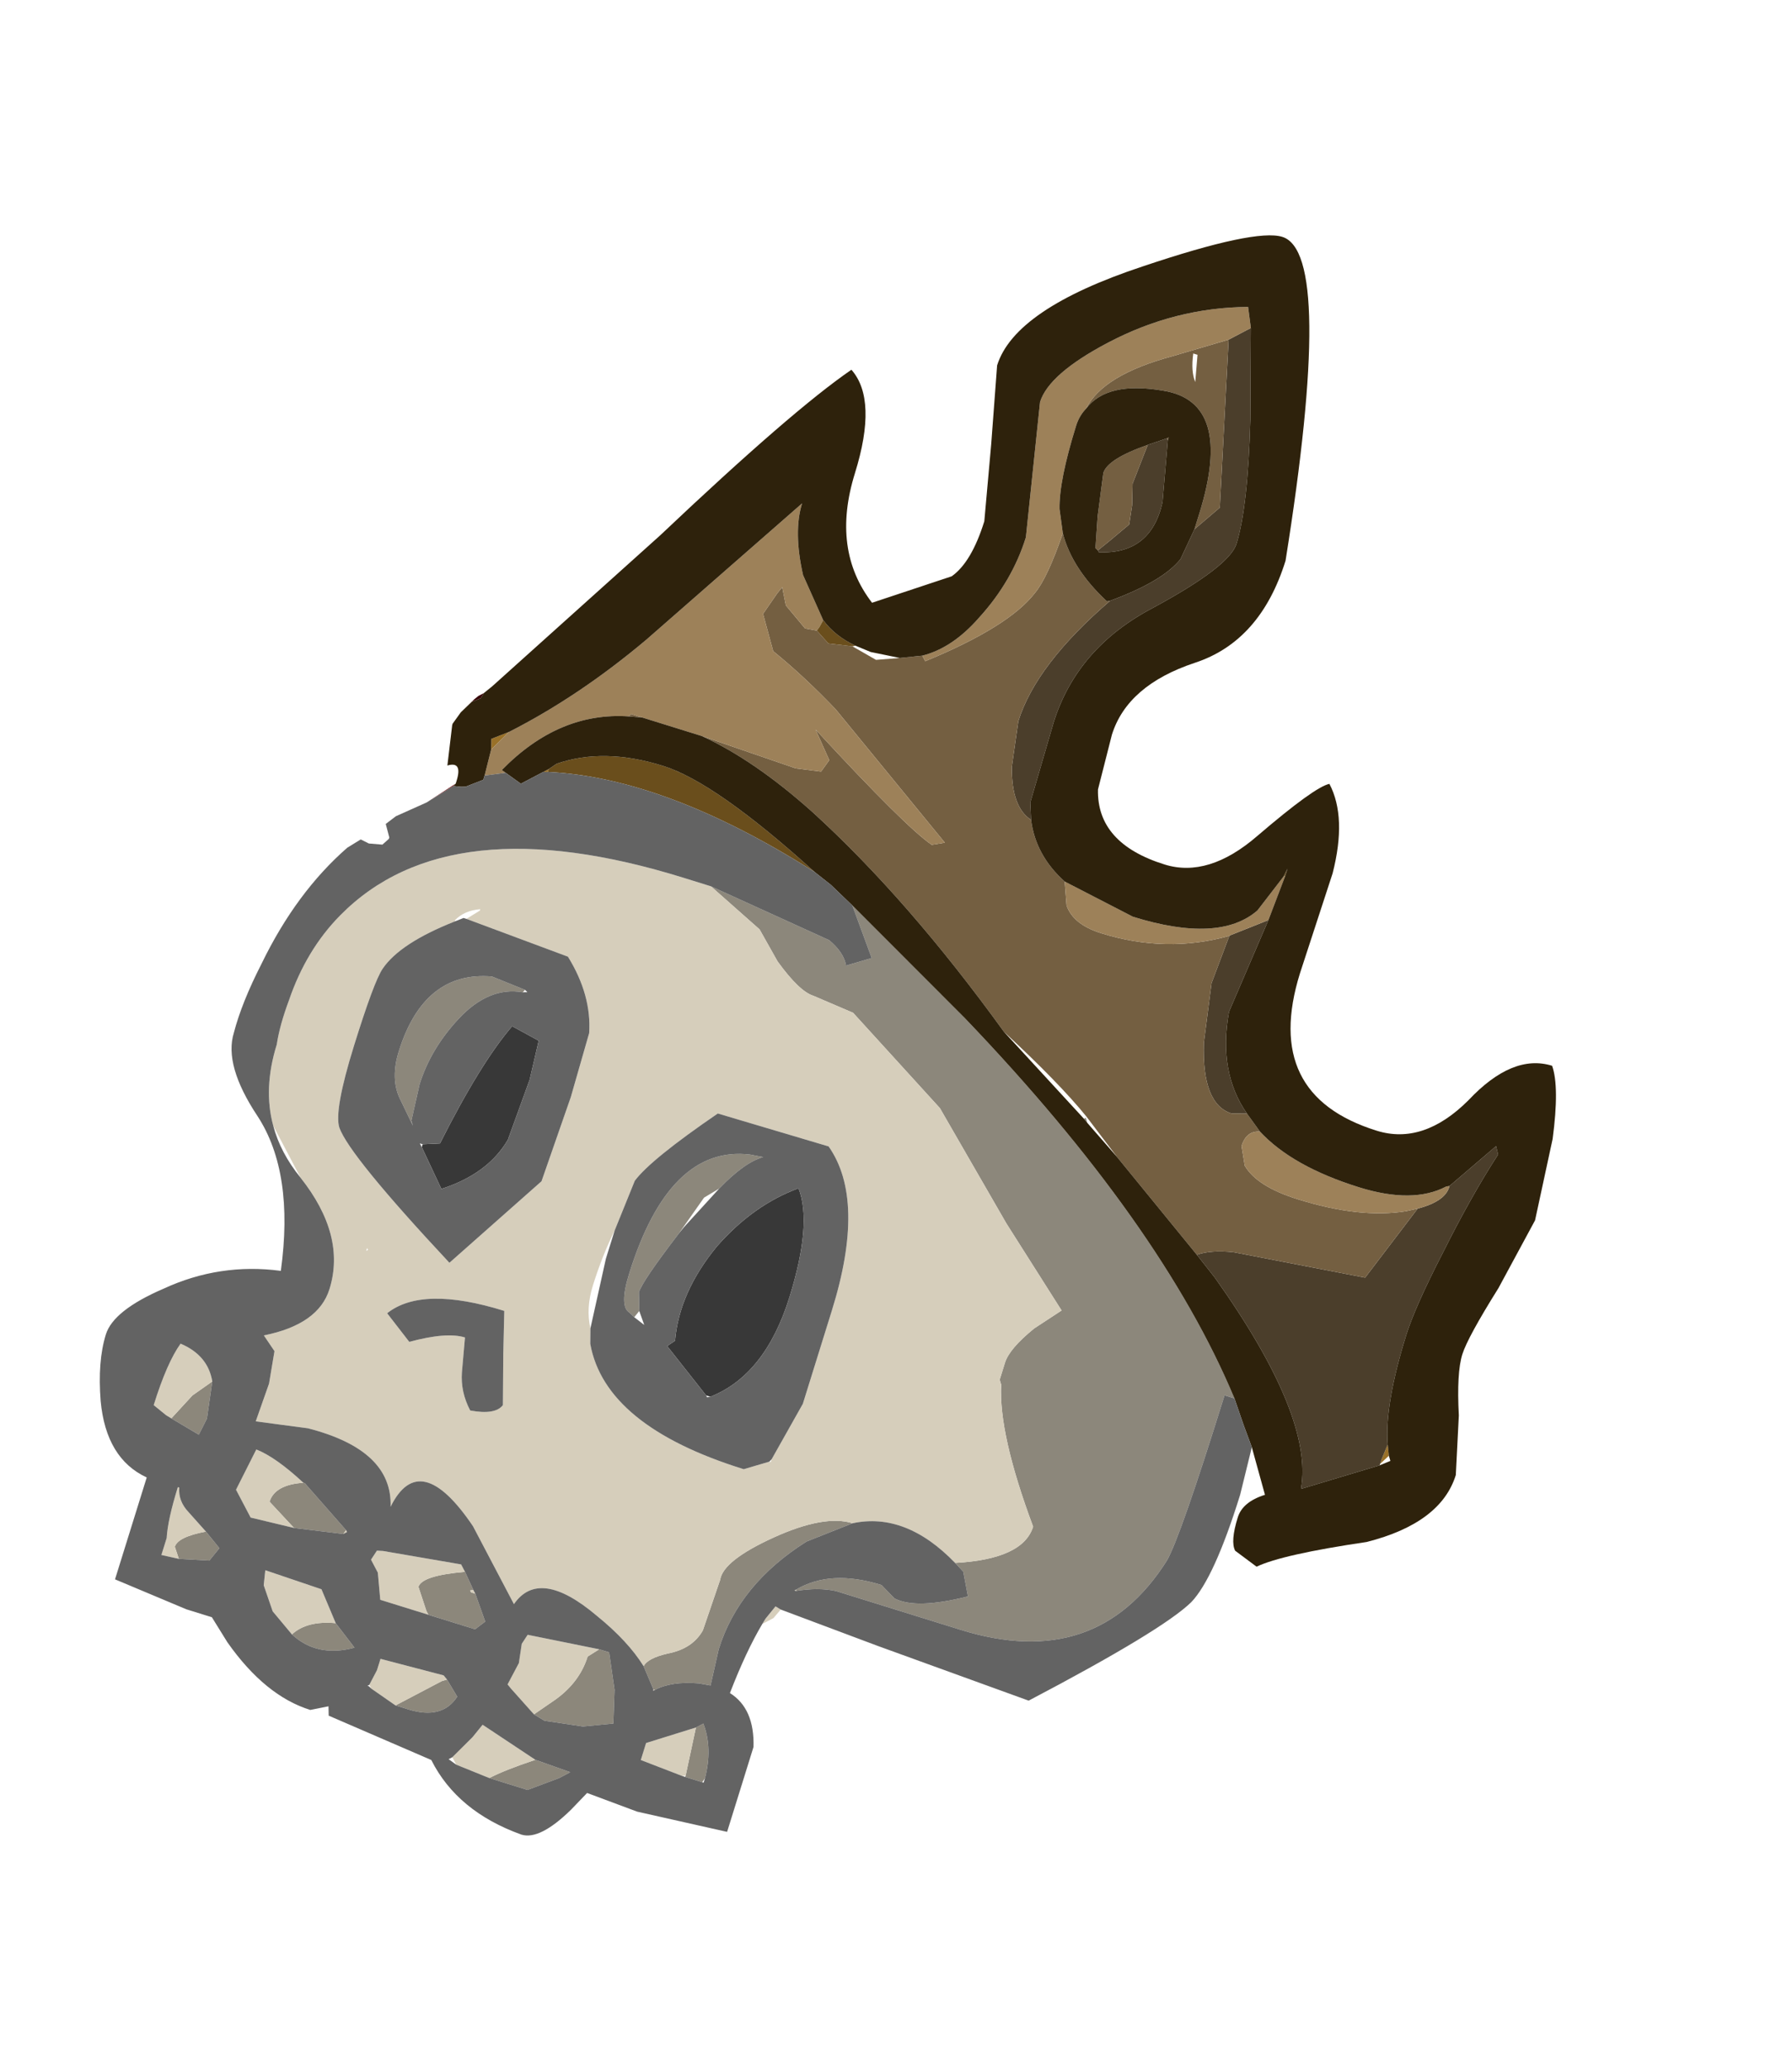 <?xml version="1.0" encoding="UTF-8" standalone="no"?>
<svg xmlns:ffdec="https://www.free-decompiler.com/flash" xmlns:xlink="http://www.w3.org/1999/xlink" ffdec:objectType="frame" height="76.8px" width="66.55px" xmlns="http://www.w3.org/2000/svg">
  <g transform="matrix(1.0, 0.0, 0.0, 1.0, 33.25, 76.8)">
    <use ffdec:characterId="1134" height="59.1" transform="matrix(1.051, 0.327, -0.327, 1.051, -13.9, -76.8)" width="44.9" xlink:href="#sprite0"/>
  </g>
  <defs>
    <g id="sprite0" transform="matrix(1.0, 0.0, 0.0, 1.0, 0.0, 0.0)">
      <use ffdec:characterId="1133" height="59.1" transform="matrix(1.0, 0.0, 0.0, 1.0, 0.0, 0.0)" width="44.9" xlink:href="#shape0"/>
    </g>
    <g id="shape0" transform="matrix(1.0, 0.0, 0.0, 1.0, 0.0, 0.0)">
      <path d="M42.35 38.55 L42.35 38.4 42.4 37.85 42.55 38.2 42.35 38.55 M33.4 20.3 L33.4 20.15 33.4 20.3 M6.95 23.7 L6.55 24.45 6.45 24.1 6.95 23.7 M8.6 24.6 L8.45 24.65 8.6 24.5 8.6 24.55 8.6 24.6" fill="#997129" fill-rule="evenodd" stroke="none"/>
      <path d="M41.0 29.95 Q41.8 29.45 41.8 28.95 L41.8 28.9 42.9 27.15 43.05 27.4 Q42.6 29.0 42.25 31.15 41.9 33.15 41.9 34.15 41.9 36.6 42.4 37.85 L42.35 38.4 42.35 38.55 42.35 38.6 40.05 40.15 Q39.75 37.7 35.15 34.2 L34.35 33.65 Q34.75 33.35 35.5 33.2 L40.0 32.7 41.0 29.95 M26.8 3.25 L27.7 6.2 Q28.5 9.05 28.5 10.35 28.5 11.15 26.45 13.25 24.4 15.3 24.4 17.95 L24.45 20.75 24.65 21.3 Q23.9 21.1 23.5 19.8 L23.25 18.25 Q23.25 16.25 25.0 13.45 26.5 12.3 26.85 11.4 L27.0 10.3 27.6 9.35 26.2 3.85 26.8 3.25 M33.3 22.15 L32.95 25.5 Q33.2 27.55 34.55 28.6 L34.05 28.75 Q33.0 28.75 32.45 26.75 L32.1 24.75 32.2 23.05 32.25 23.0 33.3 22.15 M25.2 7.65 L25.25 7.7 25.7 9.75 Q25.85 11.55 24.15 12.0 L24.1 11.95 24.4 11.5 24.85 10.8 24.75 10.15 24.55 9.45 24.65 8.05 25.2 7.65" fill="#4b3e2b" fill-rule="evenodd" stroke="none"/>
      <path d="M41.0 29.95 L40.0 32.7 35.5 33.2 Q34.75 33.35 34.35 33.65 L30.8 31.3 29.4 30.3 Q28.2 29.5 25.9 28.4 21.5 25.1 17.55 23.25 15.15 22.15 13.2 21.9 L16.55 22.0 17.4 21.85 17.55 21.4 16.8 20.55 Q20.7 22.8 21.7 23.1 L22.1 22.9 17.25 19.7 Q15.9 18.95 14.65 18.45 L13.95 17.35 14.2 16.55 14.3 16.3 14.6 16.85 15.45 17.4 15.85 17.35 16.35 17.65 17.15 17.5 18.05 17.7 18.8 17.4 19.5 17.1 19.65 17.25 Q22.0 15.3 22.5 13.95 22.75 13.35 22.8 11.75 23.45 12.8 24.9 13.5 L25.0 13.45 Q23.25 16.25 23.25 18.25 L23.5 19.8 Q23.9 21.1 24.65 21.3 25.15 22.4 26.35 22.95 L26.65 23.7 Q27.05 24.25 28.05 24.25 30.35 24.25 32.2 23.05 L32.1 24.75 32.45 26.75 Q33.0 28.75 34.05 28.75 L34.55 28.6 35.15 29.05 Q34.7 29.15 34.7 29.7 L35.0 30.3 Q35.6 30.85 37.05 30.85 39.25 30.85 40.65 30.15 L41.0 29.95 M25.35 4.65 L25.2 4.65 Q25.3 5.25 25.55 5.55 L25.35 4.65 M25.25 7.7 L25.2 7.65 25.25 7.6 25.25 7.7 M24.65 8.05 L24.55 9.45 24.75 10.15 24.85 10.8 24.4 11.5 24.1 11.95 24.0 11.9 23.75 10.85 23.5 9.4 Q23.5 8.9 24.65 8.05 M27.0 10.3 L27.0 9.75 Q27.0 5.8 24.6 6.15 22.7 6.4 22.3 7.5 22.5 6.25 24.55 4.95 L26.2 3.85 27.6 9.35 27.0 10.3 M10.65 22.0 L10.7 21.9 11.1 21.9 10.65 22.0" fill="#745f41" fill-rule="evenodd" stroke="none"/>
      <path d="M41.8 28.9 L41.8 28.95 Q41.8 29.45 41.0 29.95 L40.65 30.15 Q39.25 30.85 37.05 30.85 35.6 30.85 35.0 30.3 L34.7 29.7 Q34.7 29.15 35.15 29.05 36.55 29.85 38.9 29.85 40.8 29.85 41.7 28.95 L41.8 28.9 M19.5 17.1 Q20.4 16.55 20.95 15.3 21.65 13.8 21.65 12.25 L21.2 10.0 20.75 7.75 Q20.75 6.75 22.35 5.15 24.15 3.35 26.5 2.6 L26.8 3.25 26.2 3.85 24.55 4.95 Q22.5 6.25 22.3 7.5 22.15 7.8 22.15 8.15 22.15 10.1 22.45 11.0 L22.8 11.75 Q22.75 13.35 22.5 13.95 22.0 15.3 19.65 17.25 L19.5 17.1 M26.35 22.95 L28.9 23.4 Q31.95 23.4 32.85 21.95 L33.35 20.6 33.4 20.55 33.3 22.15 32.25 23.0 32.2 23.05 Q30.35 24.25 28.05 24.25 27.05 24.25 26.65 23.7 L26.35 22.95 M15.85 17.35 L15.45 17.4 14.6 16.85 14.3 16.3 14.2 16.55 13.95 17.35 14.65 18.45 Q15.9 18.95 17.25 19.7 L22.1 22.9 21.7 23.1 Q20.7 22.8 16.8 20.55 L17.55 21.4 17.4 21.85 16.55 22.0 13.2 21.9 11.1 21.9 10.7 21.9 10.65 22.0 Q8.35 22.55 7.1 25.0 L7.25 25.05 6.6 25.35 6.55 24.45 6.95 23.7 Q8.85 21.85 10.45 19.35 L14.1 13.4 Q14.1 14.4 14.85 15.7 L15.95 16.95 15.9 17.2 15.85 17.35" fill="#9d8159" fill-rule="evenodd" stroke="none"/>
      <path d="M33.35 20.6 L33.4 20.3 33.4 20.55 33.35 20.6 M17.15 17.5 L16.35 17.65 15.85 17.35 15.9 17.2 15.95 16.95 Q16.5 17.35 17.25 17.45 L17.15 17.5 M8.6 24.6 L8.6 24.55 8.6 24.5 8.8 24.25 Q10.15 23.25 12.25 23.25 14.1 23.25 18.2 25.15 12.45 23.6 8.6 24.6" fill="#6a4e1c" fill-rule="evenodd" stroke="none"/>
      <path d="M5.0 26.8 L5.75 25.9 5.7 26.0 5.0 26.8 M5.2 23.55 L5.5 23.0 5.45 23.1 5.2 23.55" fill="#6b0b11" fill-rule="evenodd" stroke="none"/>
      <path d="M15.0 26.65 L19.35 27.2 Q19.95 27.45 20.15 27.85 L20.9 27.35 19.75 25.85 24.5 28.35 Q32.9 33.0 37.0 37.9 L36.65 37.9 Q36.65 42.9 36.45 43.8 35.3 48.1 30.5 48.1 L26.1 48.1 Q25.5 48.15 24.8 48.5 L24.8 48.45 Q25.7 47.45 27.5 47.45 L28.05 47.75 Q28.85 47.9 30.4 46.95 L30.0 46.2 29.65 46.0 Q31.8 45.2 31.8 44.05 29.75 41.4 29.35 39.8 L29.25 39.65 29.25 39.4 29.25 39.3 29.25 39.05 Q29.25 38.55 29.85 37.65 L30.55 36.8 27.9 34.55 24.6 31.5 20.85 29.3 19.4 29.15 Q18.9 29.15 17.9 28.4 L17.0 27.55 15.0 26.65 M16.85 41.3 L16.65 41.2 Q16.25 41.1 16.25 39.95 16.25 35.4 18.95 34.9 L19.4 34.85 Q18.85 35.2 18.3 36.3 L17.9 36.75 17.45 38.15 Q16.75 40.05 16.75 40.45 L16.95 41.05 16.85 41.3 M10.05 31.85 L10.0 31.95 Q8.85 32.1 8.2 33.45 7.6 34.7 7.6 35.95 L7.7 37.2 7.8 37.35 7.1 36.6 Q6.6 36.05 6.6 35.1 6.6 32.25 8.85 31.75 L10.05 31.85 M2.95 49.2 L3.4 48.25 3.9 47.6 4.1 48.85 4.0 49.45 2.95 49.2 M29.35 30.4 L29.4 30.35 29.5 30.5 29.35 30.4 M20.65 52.45 Q20.7 52.15 21.3 51.8 22.05 51.4 22.2 50.7 L22.25 48.9 Q22.15 48.25 23.55 47.0 24.95 45.75 25.95 45.75 L24.65 46.8 Q22.9 48.85 22.9 51.15 L23.0 52.4 22.6 52.45 Q21.7 52.65 21.25 53.1 L21.2 53.1 20.65 52.45 M23.1 55.55 L22.95 53.9 23.15 53.7 Q23.7 54.4 23.75 55.45 L23.7 55.6 23.1 55.6 23.1 55.55 M19.05 52.35 L19.4 52.35 19.95 53.5 20.25 54.6 19.3 55.0 18.0 55.2 17.6 55.1 18.15 54.4 Q18.75 53.6 18.75 52.7 L19.05 52.35 M13.95 51.2 L14.4 51.7 14.3 51.75 14.35 51.8 14.5 51.8 15.1 52.6 14.85 52.95 13.2 52.95 13.1 52.85 12.6 52.15 Q12.6 51.75 13.95 51.2 M10.3 54.15 L11.15 54.75 Q10.05 55.45 9.0 54.95 9.35 54.35 10.3 54.15 M13.05 56.2 L14.3 54.95 14.45 54.85 14.95 55.3 Q14.7 56.2 13.5 56.2 L13.05 56.2 M18.1 56.55 L19.35 56.6 19.05 56.9 18.15 57.6 16.8 57.6 Q17.2 57.2 18.1 56.55 M9.65 51.2 L8.0 51.5 6.95 50.9 Q6.95 50.3 7.85 49.95 L7.9 49.95 9.7 51.05 9.65 51.2 M5.2 52.5 L5.8 52.9 5.6 53.4 4.6 53.65 4.35 53.3 Q4.35 52.95 5.2 52.5" fill="#8c877b" fill-rule="evenodd" stroke="none"/>
      <path d="M24.5 49.25 L24.35 49.6 24.05 49.9 24.1 49.7 24.3 49.2 24.5 49.25 M15.0 26.65 L17.0 27.55 17.9 28.4 Q18.9 29.15 19.4 29.15 L20.85 29.3 24.6 31.5 27.9 34.55 30.55 36.8 29.85 37.65 Q29.25 38.55 29.25 39.05 L29.25 39.3 29.25 39.4 29.25 39.65 29.35 39.8 Q29.75 41.4 31.8 44.05 31.8 45.2 29.65 46.0 27.55 44.85 25.95 45.75 24.95 45.75 23.55 47.0 22.15 48.25 22.25 48.9 L22.2 50.7 Q22.05 51.4 21.3 51.8 20.7 52.15 20.65 52.45 19.9 51.8 18.65 51.3 16.3 50.3 15.85 51.75 L13.75 49.65 Q11.25 47.65 10.9 49.85 10.4 48.0 7.45 48.15 L5.7 48.45 5.75 47.1 5.6 46.0 5.1 45.6 Q6.75 44.7 6.75 43.45 6.75 41.55 4.7 40.15 L4.15 39.6 3.3 38.75 Q2.6 37.65 2.6 36.1 2.5 35.45 2.55 34.55 2.6 32.75 3.35 31.3 5.75 26.65 14.05 26.65 L14.95 26.65 15.0 26.65 M24.8 48.45 L24.8 48.5 24.75 48.5 24.8 48.45 M7.1 30.35 Q5.55 31.6 5.25 32.6 5.1 33.1 5.1 35.35 5.1 37.65 5.45 38.15 6.05 38.95 10.35 41.4 L12.5 37.85 12.6 34.85 12.55 32.6 Q12.25 31.35 11.1 30.35 L7.45 30.15 7.8 29.75 7.8 29.7 Q7.3 29.9 7.1 30.3 L7.1 30.35 M22.7 44.5 L23.15 42.4 23.15 39.1 Q23.15 35.2 21.4 33.85 L17.5 33.9 Q15.8 36.05 15.5 36.9 L15.35 38.7 Q15.2 39.65 15.2 40.7 15.2 41.5 15.55 42.1 L15.7 42.6 Q17.0 45.1 21.9 45.1 L22.65 44.6 22.7 44.6 22.7 44.5 M7.55 41.85 L7.6 41.8 7.55 41.75 7.55 41.85 M2.95 49.2 L2.75 49.15 2.25 48.95 Q2.25 47.45 2.5 46.7 3.5 46.8 3.9 47.6 L3.4 48.25 2.95 49.2 M8.85 43.65 L9.85 44.35 Q10.95 43.65 11.6 43.65 L11.85 44.8 Q12.0 45.45 12.5 45.95 13.35 45.85 13.5 45.45 L13.0 43.8 12.6 42.4 Q9.7 42.4 8.85 43.65 M21.25 53.1 L21.2 53.15 21.2 53.1 21.25 53.1 M23.0 55.6 L21.5 55.5 21.5 54.9 22.95 53.9 23.1 55.55 23.0 55.6 M19.05 52.35 L18.75 52.7 Q18.75 53.6 18.15 54.4 L17.6 55.1 16.6 54.5 16.45 54.4 16.6 53.6 16.5 52.95 16.6 52.6 19.05 52.35 M13.95 51.2 Q12.6 51.75 12.6 52.15 L13.1 52.85 13.2 52.95 11.5 52.95 11.15 52.1 10.8 51.75 10.9 51.4 11.1 51.35 13.75 51.0 13.95 51.2 M14.5 51.8 L14.35 51.8 14.3 51.75 14.4 51.7 14.5 51.8 M10.3 54.15 Q9.35 54.35 9.0 54.95 L8.15 54.4 7.6 53.65 7.5 53.15 9.5 53.2 10.3 54.15 M12.0 55.8 L12.1 55.25 12.1 54.85 14.3 54.75 14.45 54.85 14.3 54.95 13.05 56.2 12.1 55.9 12.0 55.8 M18.1 56.55 Q17.2 57.2 16.8 57.6 L15.6 57.5 15.4 57.3 15.85 56.45 16.05 55.95 18.1 56.55 M8.0 51.5 L6.5 51.6 5.75 50.85 6.0 49.35 Q6.7 49.4 7.85 49.95 6.95 50.3 6.95 50.9 L8.0 51.5 M9.7 51.05 L9.75 51.1 9.65 51.2 9.7 51.05 M5.2 52.5 Q4.35 52.95 4.35 53.3 L4.6 53.65 4.0 53.7 4.0 53.1 Q3.85 52.5 3.85 51.35 L3.9 51.35 Q4.0 51.8 4.45 52.05 L5.2 52.5" fill="#d6cebb" fill-rule="evenodd" stroke="none"/>
      <path d="M8.3 37.85 L8.85 37.65 Q9.35 34.65 10.0 33.15 L11.0 33.35 11.1 34.7 11.0 36.85 Q10.7 38.15 9.35 39.1 L8.3 37.95 8.3 37.85 M20.1 43.1 L19.95 43.1 18.2 41.9 18.4 41.65 Q18.05 40.05 18.8 38.2 19.55 36.5 20.85 35.5 21.65 36.5 21.65 39.1 21.65 41.85 20.1 43.1" fill="#383838" fill-rule="evenodd" stroke="none"/>
      <path d="M34.35 33.65 L35.15 34.2 Q39.75 37.7 40.05 40.15 L42.35 38.6 42.65 38.35 42.55 38.2 42.4 37.85 Q41.9 36.6 41.9 34.15 41.9 33.15 42.25 31.15 42.6 29.0 43.05 27.4 L42.9 27.15 41.8 28.9 41.7 28.95 Q40.8 29.85 38.9 29.85 36.55 29.85 35.15 29.05 L34.55 28.6 Q33.2 27.55 32.95 25.5 L33.3 22.15 33.4 20.55 33.4 20.3 33.35 20.6 32.85 21.95 Q31.95 23.4 28.9 23.4 L26.35 22.95 Q25.15 22.4 24.65 21.3 L24.45 20.75 24.4 17.95 Q24.4 15.3 26.45 13.25 28.5 11.15 28.5 10.35 28.5 9.05 27.7 6.2 L26.8 3.25 26.5 2.6 Q24.15 3.35 22.35 5.15 20.75 6.75 20.75 7.75 L21.2 10.0 21.65 12.25 Q21.65 13.8 20.95 15.3 20.4 16.55 19.5 17.1 L18.8 17.4 17.8 17.5 17.25 17.45 Q16.5 17.35 15.95 16.95 L14.85 15.7 Q14.1 14.4 14.1 13.4 L10.45 19.35 Q8.85 21.85 6.95 23.7 L6.45 24.1 6.55 24.45 6.6 25.35 6.6 25.5 6.1 25.9 5.95 25.95 5.7 26.0 5.75 25.9 5.75 25.85 5.75 25.8 Q5.75 25.1 5.3 25.4 L5.05 24.05 5.05 24.0 5.15 23.7 5.2 23.55 5.45 23.1 5.7 22.9 5.75 22.7 5.95 22.4 9.85 15.85 Q12.85 10.5 14.35 8.6 15.5 9.3 15.5 11.9 15.5 14.6 17.35 15.9 L19.65 14.25 Q20.15 13.6 20.15 12.15 L19.6 9.6 19.0 7.0 Q19.0 5.0 22.7 2.35 25.95 0.0 26.9 0.0 28.75 0.0 30.25 10.4 30.25 13.25 28.35 14.6 26.4 16.0 26.4 17.75 L26.5 19.65 Q27.0 21.4 29.4 21.4 30.95 21.4 32.1 19.55 33.45 17.4 33.9 17.15 34.8 18.05 34.9 20.0 L34.85 23.55 Q34.85 27.85 38.9 27.85 40.55 27.85 41.55 25.95 42.5 24.0 43.9 24.0 44.35 24.6 44.65 26.35 L44.9 29.15 44.4 31.7 Q43.9 33.6 43.9 34.2 43.9 34.85 44.4 36.2 L44.9 38.15 Q44.9 39.85 42.7 41.2 40.1 42.45 39.4 43.1 L38.55 42.8 Q38.3 42.55 38.3 41.7 38.3 41.15 38.95 40.7 L38.05 39.3 37.55 38.65 37.0 37.9 Q32.9 33.0 24.5 28.35 L19.75 25.85 19.35 25.65 18.85 25.4 18.2 25.15 Q14.1 23.25 12.25 23.25 10.15 23.25 8.8 24.25 L8.6 24.5 8.45 24.65 7.85 25.25 7.25 25.05 7.1 25.0 Q8.35 22.55 10.65 22.0 L11.1 21.9 13.2 21.9 Q15.15 22.15 17.55 23.25 21.5 25.1 25.9 28.4 L29.35 30.4 29.5 30.5 30.8 31.3 34.35 33.65 M33.4 20.3 L33.4 20.15 33.4 20.3 M25.2 7.65 L24.65 8.05 Q23.5 8.9 23.5 9.4 L23.75 10.85 24.0 11.9 24.1 11.95 24.15 12.0 Q25.85 11.55 25.7 9.75 L25.25 7.7 25.25 7.6 25.2 7.65 M22.8 11.75 L22.45 11.0 Q22.15 10.1 22.15 8.15 22.15 7.8 22.3 7.5 22.7 6.4 24.6 6.15 27.0 5.8 27.0 9.75 L27.0 10.3 26.85 11.4 Q26.5 12.3 25.0 13.45 L24.9 13.5 Q23.45 12.8 22.8 11.75" fill="#2e220c" fill-rule="evenodd" stroke="none"/>
      <path d="M5.5 23.0 L5.6 22.85 5.75 22.7 5.7 22.9 5.45 23.1 5.5 23.0" fill="#370608" fill-rule="evenodd" stroke="none"/>
      <path d="M38.05 39.3 L38.15 40.95 Q38.15 43.9 37.65 44.9 37.0 46.1 33.4 49.7 L28.0 49.45 24.5 49.25 24.3 49.2 24.1 49.7 24.05 49.9 Q23.8 50.95 23.7 52.45 24.65 52.7 25.0 53.95 L25.0 56.95 21.9 57.2 20.1 57.1 19.75 57.8 Q19.05 59.1 18.4 59.1 16.1 59.0 14.75 57.6 L11.0 57.2 10.9 56.9 10.35 57.2 Q8.75 57.2 7.0 55.85 L6.25 55.2 5.35 55.2 2.75 54.95 2.75 51.35 Q1.25 51.15 0.5 49.35 0.0 48.1 0.0 47.15 0.0 46.3 1.4 45.1 2.95 43.7 5.0 43.35 4.45 40.05 2.7 38.6 1.1 37.3 1.1 36.15 1.05 35.1 1.3 33.65 1.7 31.0 2.9 29.05 L3.25 28.65 3.55 28.7 4.0 28.6 4.15 28.35 4.15 28.3 3.9 27.9 4.15 27.55 5.0 26.8 5.7 26.0 5.95 25.95 6.1 25.9 6.6 25.5 6.6 25.35 7.25 25.05 7.85 25.25 8.45 24.65 8.6 24.6 Q12.45 23.6 18.2 25.15 L18.85 25.4 19.35 25.65 19.75 25.85 20.9 27.35 20.15 27.85 Q19.95 27.45 19.35 27.2 L15.0 26.65 14.95 26.65 14.05 26.65 Q5.75 26.65 3.35 31.3 2.6 32.75 2.55 34.55 2.5 35.45 2.6 36.1 2.6 37.65 3.3 38.75 3.8 39.55 4.7 40.15 6.75 41.55 6.75 43.45 6.75 44.7 5.1 45.6 L5.6 46.0 5.75 47.1 5.7 48.45 7.45 48.15 Q10.4 48.0 10.9 49.85 11.25 47.65 13.75 49.65 L15.85 51.75 Q16.3 50.3 18.65 51.3 19.9 51.8 20.65 52.45 L21.2 53.1 21.2 53.15 21.25 53.1 Q21.7 52.65 22.6 52.45 L23.0 52.4 22.9 51.15 Q22.9 48.85 24.65 46.8 L25.95 45.75 Q27.55 44.85 29.65 46.0 L30.0 46.2 30.4 46.95 Q28.85 47.9 28.05 47.75 L27.5 47.45 Q25.7 47.45 24.8 48.45 L24.75 48.5 24.8 48.5 Q25.5 48.15 26.1 48.1 L30.5 48.1 Q35.3 48.1 36.45 43.8 36.65 42.9 36.65 37.9 L37.0 37.9 37.55 38.65 38.05 39.3 M8.3 37.95 L9.35 39.1 Q10.7 38.15 11.0 36.85 L11.1 34.7 11.0 33.35 10.0 33.15 Q9.35 34.65 8.85 37.65 L8.3 37.85 8.2 37.85 8.3 37.95 M7.45 30.15 L11.1 30.35 Q12.25 31.35 12.55 32.6 L12.6 34.85 12.5 37.85 10.35 41.4 Q6.05 38.95 5.45 38.15 5.1 37.65 5.1 35.35 5.1 33.1 5.25 32.6 5.55 31.6 7.1 30.35 L7.35 30.15 7.45 30.15 M18.3 36.3 Q18.85 35.2 19.4 34.85 L18.95 34.9 Q16.25 35.4 16.25 39.95 16.25 41.1 16.65 41.2 L16.85 41.3 17.25 41.45 16.95 41.05 16.75 40.45 Q16.75 40.05 17.45 38.15 L17.55 37.9 18.3 36.3 M15.35 38.7 L15.5 36.9 Q15.8 36.05 17.5 33.9 L21.4 33.85 Q23.15 35.2 23.15 39.1 L23.15 42.4 22.7 44.5 22.65 44.6 21.9 45.1 Q17.0 45.1 15.7 42.6 L15.55 42.1 15.35 39.7 15.35 38.7 M10.05 31.85 L8.85 31.75 Q6.6 32.25 6.6 35.1 6.6 36.05 7.1 36.6 L7.8 37.35 7.7 37.2 7.6 35.95 Q7.6 34.7 8.2 33.45 8.85 32.1 10.0 31.95 L10.15 31.9 10.05 31.85 M3.9 47.6 Q3.5 46.8 2.5 46.7 2.25 47.45 2.25 48.95 L2.75 49.15 2.95 49.2 4.0 49.45 4.1 48.85 3.9 47.6 M8.85 43.65 Q9.7 42.4 12.6 42.4 L13.0 43.8 13.5 45.45 Q13.35 45.85 12.5 45.95 12.0 45.45 11.85 44.8 L11.6 43.65 Q10.95 43.65 9.85 44.35 L8.85 43.65 M19.95 43.1 L20.0 43.15 20.1 43.1 Q21.65 41.85 21.65 39.1 21.65 36.5 20.85 35.5 19.55 36.5 18.8 38.2 18.05 40.05 18.4 41.65 L18.2 41.9 19.95 43.1 M22.95 53.9 L21.5 54.9 21.5 55.5 23.0 55.6 23.1 55.6 23.7 55.6 23.75 55.6 23.75 55.45 Q23.7 54.4 23.15 53.7 L22.95 53.9 M17.6 55.1 L18.0 55.2 19.3 55.0 20.25 54.6 19.95 53.5 19.4 52.35 19.05 52.35 16.6 52.6 16.5 52.95 16.6 53.6 16.45 54.4 16.6 54.5 17.6 55.1 M14.4 51.7 L13.95 51.2 13.75 51.0 11.1 51.35 10.9 51.4 10.8 51.75 11.15 52.1 11.5 52.95 13.2 52.95 14.85 52.95 15.1 52.6 14.5 51.8 14.4 51.7 M9.0 54.95 Q10.05 55.45 11.15 54.75 L10.3 54.15 9.5 53.2 7.5 53.15 7.6 53.65 8.15 54.4 9.0 54.95 M14.45 54.85 L14.3 54.75 12.1 54.85 12.1 55.25 12.0 55.8 11.95 55.85 12.0 55.85 12.1 55.9 13.05 56.2 13.5 56.2 Q14.7 56.2 14.95 55.3 L14.45 54.85 M16.8 57.6 L18.15 57.6 19.05 56.9 19.35 56.6 18.1 56.55 16.05 55.95 15.85 56.45 15.4 57.3 15.3 57.4 15.6 57.5 16.8 57.6 M8.0 51.5 L9.65 51.2 9.75 51.1 9.7 51.05 7.9 49.95 7.85 49.95 Q6.7 49.4 6.0 49.35 L5.75 50.85 6.5 51.6 8.0 51.5 M4.6 53.65 L5.6 53.4 5.8 52.9 5.2 52.5 4.45 52.05 Q4.0 51.8 3.9 51.35 L3.85 51.35 Q3.85 52.5 4.0 53.1 L4.0 53.7 4.6 53.65" fill="#636363" fill-rule="evenodd" stroke="none"/>
    </g>
  </defs>
</svg>
